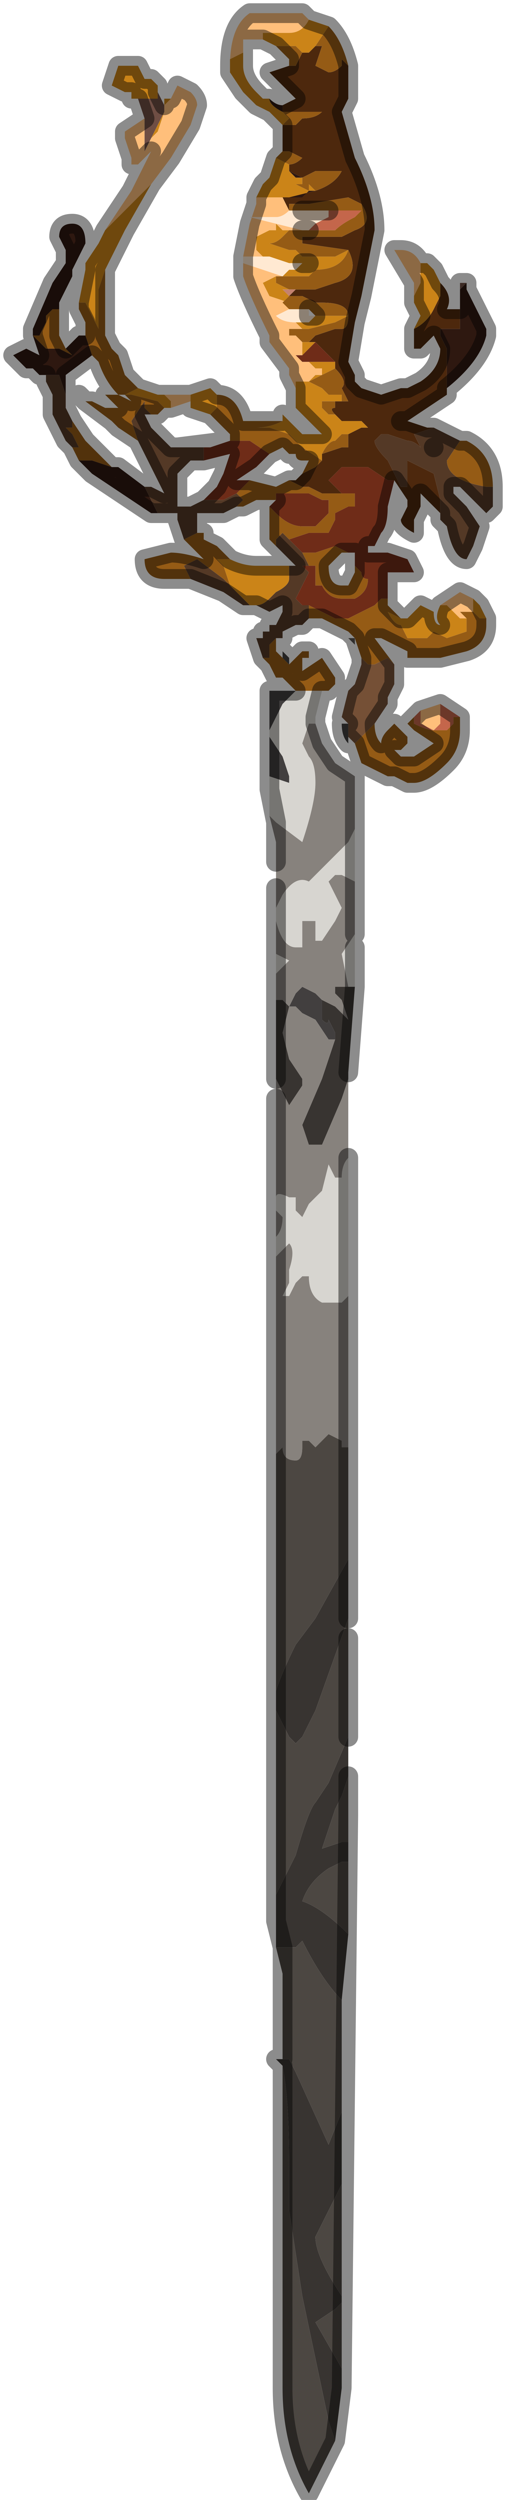 <?xml version="1.0" encoding="UTF-8" standalone="no"?>
<svg xmlns:xlink="http://www.w3.org/1999/xlink" height="19.0px" width="3.85px" xmlns="http://www.w3.org/2000/svg">
  <g transform="matrix(1.0, 0.0, 0.0, 1.0, 2.3, 7.85)">
    <path d="M-0.55 -7.3 L-0.55 -7.35 Q-0.55 -7.65 -0.4 -7.75 L-0.25 -7.75 0.0 -7.75 0.05 -7.7 Q0.0 -7.6 -0.1 -7.6 L-0.2 -7.6 -0.2 -7.6 -0.3 -7.6 -0.3 -7.55 -0.45 -7.55 -0.45 -7.5 -0.45 -7.45 -0.55 -7.4 -0.55 -7.3 M0.85 -5.6 L0.85 -5.7 0.7 -5.95 0.75 -5.95 Q0.85 -5.95 0.9 -5.85 L0.9 -5.7 0.85 -5.6 M1.05 -3.25 L1.2 -3.35 1.3 -3.3 1.3 -3.25 1.3 -3.2 1.2 -3.2 1.25 -3.15 1.2 -3.15 1.1 -3.25 1.05 -3.25 M0.9 -2.45 L0.9 -2.45 1.05 -2.5 1.05 -2.5 1.05 -2.35 1.0 -2.3 0.9 -2.35 0.9 -2.45 M-1.5 -6.1 L-1.3 -6.4 -1.15 -6.7 -1.15 -6.7 -1.25 -6.6 -1.25 -6.6 -1.3 -6.6 -1.3 -6.65 -1.3 -6.65 -1.35 -6.8 -1.35 -6.85 -1.2 -6.95 -1.2 -6.7 -1.2 -6.7 -1.15 -6.8 -1.1 -6.85 -1.05 -7.0 -1.05 -7.05 -1.0 -7.1 -1.0 -7.1 -0.95 -7.2 -0.85 -7.15 Q-0.8 -7.1 -0.8 -7.05 L-0.85 -6.9 -1.0 -6.65 -1.15 -6.45 -1.3 -6.3 -1.5 -6.1 -1.5 -6.1 M-1.05 -4.85 L-1.0 -4.85 -0.85 -4.85 -0.85 -4.75 -0.85 -4.8 -1.0 -4.75 -1.0 -4.8 -1.05 -4.85 M-0.05 -4.9 L-0.1 -5.0 -0.1 -5.05 -0.25 -5.25 -0.25 -5.3 Q-0.4 -5.6 -0.45 -5.75 L-0.45 -5.85 -0.3 -5.8 -0.3 -5.8 -0.15 -5.75 -0.2 -5.75 -0.2 -5.75 -0.3 -5.7 -0.25 -5.6 -0.1 -5.55 -0.1 -5.5 -0.2 -5.45 Q-0.15 -5.4 -0.05 -5.4 L-0.05 -5.4 0.0 -5.35 0.0 -5.35 -0.1 -5.35 -0.1 -5.3 -0.05 -5.3 0.0 -5.25 0.0 -5.15 -0.05 -5.15 0.0 -5.1 0.0 -5.1 0.05 -5.1 0.1 -5.05 0.15 -5.05 0.15 -5.0 0.1 -5.0 0.05 -4.95 0.05 -4.95 0.0 -4.95 0.0 -4.95 -0.05 -4.95 -0.05 -4.9 M-0.45 -5.9 L-0.4 -6.15 -0.35 -6.3 -0.35 -6.35 -0.25 -6.35 -0.2 -6.35 -0.15 -6.35 -0.1 -6.25 Q-0.15 -6.2 -0.2 -6.2 L-0.2 -6.2 -0.3 -6.2 -0.35 -6.2 -0.4 -6.2 -0.2 -6.15 -0.2 -6.15 0.0 -6.1 -0.05 -6.1 -0.1 -6.1 -0.1 -6.1 -0.15 -6.1 -0.2 -6.15 -0.2 -6.1 -0.25 -6.1 -0.35 -6.05 -0.35 -5.95 -0.3 -5.9 -0.45 -5.9 M-0.2 -6.35 L-0.2 -6.35 M0.0 -6.1 L0.0 -6.1 M-0.1 -6.25 L-0.1 -6.25" fill="#ffbf7b" fill-rule="evenodd" stroke="none"/>
    <path d="M0.35 -7.35 L0.35 -7.1 0.3 -7.0 0.4 -6.65 Q0.55 -6.35 0.55 -6.1 L0.45 -5.6 0.4 -5.4 0.35 -5.1 0.4 -5.0 0.4 -4.95 0.45 -4.9 0.45 -4.9 0.6 -4.85 0.75 -4.9 0.8 -4.9 0.9 -4.95 Q1.05 -5.05 1.05 -5.2 L1.0 -5.3 0.9 -5.2 0.85 -5.2 0.85 -5.35 Q0.95 -5.4 1.0 -5.5 L1.05 -5.6 1.05 -5.7 Q1.15 -5.6 1.1 -5.5 L1.1 -5.5 1.2 -5.5 1.2 -5.35 1.1 -5.35 1.05 -5.35 1.05 -5.3 1.1 -5.2 1.1 -5.05 1.1 -4.9 1.1 -4.85 0.8 -4.65 0.75 -4.65 0.8 -4.65 0.95 -4.6 1.0 -4.6 0.85 -4.55 0.85 -4.55 0.9 -4.45 Q0.85 -4.5 0.8 -4.5 L0.65 -4.55 0.65 -4.55 0.6 -4.55 0.6 -4.55 0.55 -4.5 Q0.55 -4.45 0.65 -4.35 L0.75 -4.15 0.8 -4.15 0.8 -4.35 Q0.8 -4.4 0.8 -4.35 L1.0 -4.25 1.0 -4.25 1.0 -4.25 1.05 -4.05 1.05 -3.95 0.9 -4.1 0.9 -4.0 0.85 -3.9 0.85 -3.8 Q0.75 -3.85 0.75 -3.9 L0.8 -4.0 0.8 -4.05 0.7 -4.2 0.65 -4.2 0.5 -4.3 0.4 -4.3 0.35 -4.3 0.3 -4.3 0.25 -4.25 0.2 -4.2 0.2 -4.2 0.3 -4.1 0.3 -4.1 0.2 -4.1 Q0.2 -4.1 0.15 -4.1 L0.05 -4.15 0.0 -4.15 -0.1 -4.2 -0.1 -4.2 -0.05 -4.2 -0.05 -4.2 0.0 -4.25 0.1 -4.3 0.15 -4.35 0.15 -4.4 0.3 -4.45 0.35 -4.45 0.35 -4.55 0.35 -4.55 0.45 -4.6 0.5 -4.6 0.45 -4.65 0.35 -4.65 0.3 -4.65 0.3 -4.65 0.25 -4.7 Q0.2 -4.75 0.25 -4.75 L0.25 -4.8 0.35 -4.8 0.3 -4.9 Q0.35 -4.95 0.25 -5.05 L0.25 -5.1 0.1 -5.25 0.05 -5.25 0.05 -5.25 0.1 -5.3 0.25 -5.35 0.3 -5.35 Q0.35 -5.35 0.35 -5.45 0.35 -5.55 0.15 -5.55 L0.15 -5.55 0.1 -5.55 0.0 -5.6 0.0 -5.6 -0.05 -5.6 -0.1 -5.6 -0.05 -5.65 -0.05 -5.65 -0.1 -5.65 -0.05 -5.65 0.0 -5.65 0.0 -5.65 0.1 -5.65 0.25 -5.7 Q0.45 -5.75 0.35 -5.95 L0.0 -6.0 0.0 -6.05 -0.1 -6.05 0.0 -6.05 0.0 -6.05 0.3 -6.05 0.4 -6.1 0.4 -6.1 Q0.55 -6.15 0.45 -6.3 L0.35 -6.35 0.35 -6.35 0.05 -6.3 0.0 -6.3 0.0 -6.3 -0.1 -6.3 -0.1 -6.25 -0.15 -6.35 -0.2 -6.35 -0.2 -6.35 -0.15 -6.35 -0.15 -6.35 -0.1 -6.35 0.1 -6.4 Q0.25 -6.45 0.3 -6.55 L0.25 -6.55 0.1 -6.55 0.0 -6.5 0.0 -6.5 -0.1 -6.55 -0.1 -6.6 -0.1 -6.6 Q-0.05 -6.6 0.0 -6.65 L0.05 -6.65 0.0 -6.65 -0.1 -6.7 -0.15 -6.7 -0.15 -6.8 -0.15 -6.9 -0.05 -6.9 -0.05 -6.9 0.0 -6.95 Q0.1 -6.95 0.15 -7.0 L0.05 -7.0 0.0 -7.0 -0.05 -7.0 -0.15 -7.0 -0.15 -7.05 -0.05 -7.1 -0.25 -7.3 -0.1 -7.35 -0.05 -7.35 -0.05 -7.35 0.0 -7.45 0.0 -7.45 0.05 -7.45 0.1 -7.5 0.1 -7.5 0.15 -7.5 0.1 -7.35 0.2 -7.3 Q0.25 -7.3 0.3 -7.35 L0.3 -7.4 Q0.35 -7.35 0.35 -7.35" fill="#4d280d" fill-rule="evenodd" stroke="none"/>
    <path d="M0.05 -7.7 L0.2 -7.65 0.1 -7.5 0.1 -7.5 0.05 -7.45 0.0 -7.45 -0.05 -7.5 -0.1 -7.5 -0.1 -7.5 -0.2 -7.5 -0.2 -7.5 -0.3 -7.55 -0.3 -7.55 -0.3 -7.6 -0.2 -7.6 -0.2 -7.6 -0.1 -7.6 Q0.0 -7.6 0.05 -7.7 M0.85 -5.35 L0.9 -5.45 0.85 -5.55 0.85 -5.6 0.9 -5.7 0.9 -5.85 0.95 -5.85 1.0 -5.8 1.0 -5.8 1.05 -5.7 1.05 -5.6 1.0 -5.5 Q0.95 -5.4 0.85 -5.35 M0.75 -3.15 Q0.75 -3.15 0.8 -3.15 L0.8 -3.15 0.85 -3.2 0.9 -3.25 1.0 -3.2 1.0 -3.2 Q1.0 -3.1 1.05 -3.1 L1.05 -3.1 Q1.0 -3.15 1.05 -3.25 L1.1 -3.25 1.2 -3.15 1.25 -3.15 1.25 -3.05 1.1 -3.0 1.0 -3.05 0.95 -3.0 Q0.95 -3.0 0.9 -3.0 L0.8 -3.0 0.75 -3.1 Q0.7 -3.1 0.65 -3.2 L0.75 -3.15 M1.3 -3.3 L1.35 -3.25 1.35 -3.25 1.4 -3.15 1.35 -3.15 1.3 -3.2 1.3 -3.25 1.3 -3.3 M-1.7 -5.55 L-1.65 -5.8 -1.65 -5.85 -1.55 -6.0 -1.5 -6.1 -1.5 -6.1 -1.5 -6.1 -1.3 -6.3 -1.15 -6.45 -1.15 -6.45 -1.35 -6.1 -1.5 -5.8 -1.55 -5.65 -1.55 -5.5 Q-1.55 -5.4 -1.55 -5.35 L-1.6 -5.45 -1.65 -5.55 -1.7 -5.55 M-1.25 -7.1 L-1.25 -7.1 -1.3 -7.1 -1.3 -7.15 -1.35 -7.15 -1.45 -7.2 -1.45 -7.2 -1.4 -7.35 -1.3 -7.35 -1.25 -7.35 -1.2 -7.25 -1.15 -7.25 -1.1 -7.2 -1.1 -7.15 -1.1 -7.1 -1.25 -7.1 M-1.05 -7.1 L-1.0 -7.1 -1.05 -7.05 -1.05 -7.1 M-1.25 -4.9 L-1.1 -4.85 -1.05 -4.85 -1.0 -4.8 -1.0 -4.75 -1.0 -4.75 -1.05 -4.75 -1.05 -4.75 -1.1 -4.8 -1.3 -4.85 -1.35 -4.85 -1.35 -4.85 -1.35 -4.85 -1.25 -4.9 M-0.85 -4.85 L-0.7 -4.9 -0.65 -4.85 -0.65 -4.75 -0.7 -4.7 -0.85 -4.75 -0.85 -4.85 M-0.15 -4.65 L-0.15 -4.7 -0.1 -4.65 -0.05 -4.6 0.0 -4.55 0.15 -4.55 0.0 -4.7 -0.05 -4.75 -0.05 -4.9 -0.05 -4.95 0.0 -4.95 0.0 -4.95 0.05 -4.95 0.05 -4.95 0.1 -5.0 0.15 -5.0 0.15 -5.05 0.1 -5.05 0.05 -5.1 0.05 -5.1 0.1 -5.1 0.1 -5.1 0.25 -5.1 0.25 -5.05 0.15 -5.0 0.15 -5.0 0.05 -4.95 0.15 -4.9 0.15 -4.9 0.2 -4.85 0.3 -4.85 0.3 -4.8 0.25 -4.8 0.25 -4.8 0.2 -4.8 0.2 -4.8 0.15 -4.8 0.15 -4.75 0.2 -4.7 0.25 -4.7 0.3 -4.65 0.3 -4.65 0.35 -4.65 0.45 -4.65 0.5 -4.6 0.45 -4.6 0.35 -4.55 0.35 -4.55 0.35 -4.55 0.3 -4.55 0.3 -4.55 0.25 -4.5 Q0.2 -4.5 0.15 -4.4 L0.15 -4.35 0.0 -4.45 -0.05 -4.5 -0.1 -4.55 -0.25 -4.6 -0.3 -4.6 -0.35 -4.6 Q-0.25 -4.6 -0.15 -4.65 M-0.35 -6.35 L-0.3 -6.45 -0.25 -6.5 -0.2 -6.65 -0.1 -6.6 -0.1 -6.55 -0.05 -6.5 0.0 -6.5 0.0 -6.45 -0.05 -6.45 0.05 -6.4 0.05 -6.45 0.1 -6.4 0.1 -6.4 0.05 -6.4 0.0 -6.35 -0.1 -6.35 -0.15 -6.35 -0.15 -6.35 -0.2 -6.35 -0.2 -6.35 -0.25 -6.35 -0.35 -6.35 M-0.15 -6.9 L-0.25 -7.0 -0.35 -7.05 -0.45 -7.15 -0.55 -7.3 -0.55 -7.4 -0.45 -7.45 -0.45 -7.5 -0.45 -7.35 Q-0.45 -7.25 -0.35 -7.15 L-0.35 -7.15 -0.3 -7.1 -0.25 -7.1 Q-0.25 -7.05 -0.15 -7.0 L-0.15 -7.0 -0.1 -6.95 -0.15 -6.9 M0.05 -5.25 L0.1 -5.25 0.05 -5.2 0.0 -5.15 0.0 -5.15 0.0 -5.25 0.0 -5.25 0.05 -5.25 M-0.1 -6.1 L-0.1 -6.1 -0.15 -6.05 Q-0.2 -6.0 -0.25 -6.0 L-0.3 -6.0 -0.3 -6.0 -0.25 -6.0 -0.1 -5.95 -0.05 -5.95 -0.05 -5.95 -0.05 -5.95 0.0 -5.9 0.25 -5.9 0.35 -5.95 Q0.3 -5.8 0.1 -5.8 L0.05 -5.75 0.0 -5.75 -0.05 -5.75 -0.05 -5.75 -0.2 -5.75 -0.2 -5.7 -0.1 -5.65 -0.1 -5.65 -0.15 -5.65 -0.1 -5.6 -0.15 -5.55 -0.1 -5.5 -0.05 -5.5 0.0 -5.5 -0.1 -5.5 -0.1 -5.5 -0.1 -5.55 -0.25 -5.6 -0.3 -5.7 -0.2 -5.75 -0.2 -5.75 -0.15 -5.75 -0.1 -5.8 -0.05 -5.8 -0.05 -5.8 0.0 -5.85 0.0 -5.85 0.05 -5.85 0.0 -5.85 0.0 -5.85 -0.05 -5.85 -0.05 -5.85 -0.1 -5.85 -0.25 -5.9 -0.25 -5.9 -0.3 -5.9 -0.35 -5.95 -0.35 -6.05 -0.25 -6.1 -0.2 -6.1 -0.2 -6.15 -0.15 -6.1 -0.1 -6.1 M0.1 -5.45 L0.2 -5.45 0.35 -5.45 0.25 -5.4 0.05 -5.35 0.05 -5.35 0.0 -5.35 0.0 -5.35 -0.05 -5.4 0.0 -5.4 0.05 -5.4 0.1 -5.45 0.1 -5.45 M-1.05 -7.0 L-1.1 -6.85 -1.15 -6.8 -1.1 -6.9 -1.05 -7.0 M-0.55 -3.6 L-0.55 -3.6 Q-0.45 -3.55 -0.35 -3.55 L-0.1 -3.55 -0.1 -3.55 -0.1 -3.45 Q-0.1 -3.4 -0.2 -3.35 L-0.25 -3.3 -0.25 -3.3 Q-0.3 -3.25 -0.35 -3.25 L-0.35 -3.25 -0.4 -3.25 -0.55 -3.4 -0.55 -3.4 -0.6 -3.55 -0.65 -3.6 -0.6 -3.6 -0.55 -3.6 M-0.1 -3.55 L-0.1 -3.55" fill="#cb8418" fill-rule="evenodd" stroke="none"/>
    <path d="M0.2 -7.65 Q0.3 -7.55 0.35 -7.35 0.35 -7.35 0.3 -7.4 L0.3 -7.35 Q0.25 -7.3 0.2 -7.3 L0.1 -7.35 0.15 -7.5 0.1 -7.5 0.2 -7.65 M1.2 -4.5 L1.25 -4.5 Q1.45 -4.4 1.45 -4.15 L1.45 -4.15 1.4 -4.15 Q1.1 -4.2 1.1 -4.35 L1.2 -4.5 M0.65 -3.3 L0.65 -3.25 0.7 -3.2 0.75 -3.15 0.65 -3.2 Q0.7 -3.1 0.75 -3.1 L0.8 -3.0 0.9 -3.0 Q0.95 -3.0 0.95 -3.0 L1.0 -3.05 1.1 -3.0 1.25 -3.05 1.25 -3.15 1.2 -3.2 1.3 -3.2 1.35 -3.15 1.4 -3.15 1.4 -3.1 Q1.4 -2.95 1.25 -2.9 L1.05 -2.85 0.95 -2.85 0.8 -2.85 0.8 -2.9 0.6 -3.0 0.55 -3.0 0.55 -3.0 0.7 -2.8 0.65 -2.85 0.55 -2.8 0.5 -2.8 0.45 -2.85 0.4 -3.0 0.4 -3.0 0.35 -3.05 0.15 -3.15 0.15 -3.15 0.05 -3.15 0.05 -3.25 Q0.15 -3.2 0.25 -3.15 L0.35 -3.15 0.45 -3.2 0.55 -3.25 0.6 -3.3 0.65 -3.3 M0.55 -2.35 Q0.55 -2.25 0.6 -2.2 0.6 -2.25 0.65 -2.3 L0.7 -2.35 0.7 -2.35 0.8 -2.25 0.8 -2.2 0.75 -2.15 0.7 -2.15 0.75 -2.1 0.8 -2.1 0.85 -2.1 1.0 -2.2 0.85 -2.3 0.8 -2.35 0.8 -2.35 0.85 -2.4 0.85 -2.35 Q0.95 -2.3 1.0 -2.3 L1.1 -2.3 1.15 -2.35 1.15 -2.4 1.2 -2.4 1.2 -2.3 Q1.2 -2.15 1.1 -2.05 0.95 -1.9 0.85 -1.9 L0.8 -1.9 0.7 -1.95 0.65 -1.95 0.45 -2.05 0.4 -2.2 0.45 -2.25 0.5 -2.3 0.55 -2.35 M-0.2 -3.0 L-0.2 -2.9 -0.15 -2.85 -0.1 -2.8 -0.1 -2.8 0.0 -2.9 0.05 -2.9 0.05 -2.85 0.0 -2.85 0.0 -2.75 0.15 -2.85 0.25 -2.7 0.25 -2.65 0.2 -2.6 0.15 -2.6 0.15 -2.6 0.1 -2.6 0.0 -2.6 0.0 -2.6 -0.05 -2.6 -0.15 -2.7 -0.2 -2.7 -0.25 -2.8 -0.3 -2.85 -0.25 -2.85 -0.25 -2.95 -0.2 -3.0 M-0.85 -3.45 L-1.05 -3.45 Q-1.2 -3.45 -1.2 -3.6 L-1.2 -3.6 -1.0 -3.65 Q-0.9 -3.65 -0.75 -3.6 L-0.75 -3.6 -0.9 -3.75 -0.9 -3.75 -0.8 -3.8 -0.75 -3.8 -0.75 -3.75 -0.65 -3.7 -0.6 -3.65 -0.55 -3.6 -0.6 -3.6 -0.65 -3.6 -0.6 -3.55 -0.55 -3.4 -0.6 -3.45 -0.6 -3.45 -0.8 -3.6 -0.9 -3.55 -0.85 -3.45 M-1.7 -4.35 L-1.75 -4.45 -1.7 -4.45 -1.75 -4.55 -1.8 -4.6 -1.75 -4.6 -1.75 -4.65 -1.65 -4.5 -1.55 -4.4 -1.45 -4.3 -1.6 -4.35 -1.7 -4.35 M-2.05 -5.3 L-2.05 -5.3 -2.0 -5.3 -1.95 -5.4 -1.95 -5.45 -1.9 -5.5 -1.85 -5.5 -1.85 -5.45 -1.85 -5.3 -1.8 -5.2 -1.75 -5.15 -1.85 -5.2 -1.95 -5.2 -2.0 -5.25 -2.05 -5.3 M-1.65 -5.3 L-1.65 -5.4 -1.7 -5.5 -1.7 -5.55 -1.65 -5.55 -1.6 -5.45 -1.55 -5.35 Q-1.55 -5.4 -1.55 -5.5 L-1.55 -5.65 -1.5 -5.8 -1.5 -5.3 -1.45 -5.2 -1.4 -5.15 -1.35 -5.0 -1.25 -4.9 -1.35 -4.85 -1.35 -4.85 -1.4 -4.85 Q-1.5 -4.95 -1.55 -5.1 L-1.6 -5.15 -1.6 -5.15 -1.65 -5.3 M-0.65 -4.85 Q-0.5 -4.85 -0.45 -4.65 L-0.4 -4.65 -0.15 -4.65 -0.15 -4.65 Q-0.25 -4.6 -0.35 -4.6 L-0.3 -4.6 -0.25 -4.6 -0.1 -4.55 -0.05 -4.5 0.0 -4.45 0.15 -4.35 0.1 -4.3 0.0 -4.25 0.0 -4.25 0.05 -4.35 0.0 -4.35 Q-0.05 -4.35 -0.05 -4.4 L-0.1 -4.4 -0.15 -4.45 -0.25 -4.4 -0.4 -4.5 -0.45 -4.5 -0.55 -4.5 -0.55 -4.5 -0.55 -4.55 -0.65 -4.65 -0.7 -4.7 -0.7 -4.7 -0.65 -4.75 -0.65 -4.85 M-0.2 -6.65 L-0.15 -6.7 -0.1 -6.7 0.0 -6.65 0.05 -6.65 0.0 -6.65 Q-0.05 -6.6 -0.1 -6.6 L-0.1 -6.6 -0.2 -6.65 M-0.15 -6.9 L-0.15 -6.9 -0.1 -6.95 -0.15 -7.0 -0.05 -7.0 0.0 -7.0 0.05 -7.0 0.15 -7.0 Q0.1 -6.95 0.0 -6.95 L-0.05 -6.9 -0.05 -6.9 -0.15 -6.9 M-0.2 -7.5 L-0.2 -7.5 -0.1 -7.5 -0.1 -7.5 -0.05 -7.5 0.0 -7.45 0.05 -7.45 0.0 -7.45 0.0 -7.45 -0.05 -7.35 -0.05 -7.35 -0.1 -7.35 -0.1 -7.4 -0.2 -7.5 M0.0 -6.5 L0.0 -6.5 0.1 -6.55 0.25 -6.55 0.3 -6.55 Q0.25 -6.45 0.1 -6.4 L0.1 -6.4 0.05 -6.45 0.05 -6.4 -0.05 -6.45 0.0 -6.45 0.0 -6.5 M-0.15 -6.35 L-0.15 -6.35 -0.2 -6.35 -0.2 -6.35 -0.2 -6.35 -0.15 -6.35 -0.15 -6.35 M-0.1 -6.25 L-0.1 -6.3 0.0 -6.3 0.0 -6.3 0.05 -6.3 0.35 -6.35 0.35 -6.35 0.45 -6.3 Q0.55 -6.15 0.4 -6.1 L0.4 -6.1 0.3 -6.05 0.0 -6.05 0.0 -6.05 -0.1 -6.05 0.0 -6.05 0.0 -6.0 0.35 -5.95 Q0.45 -5.75 0.25 -5.7 L0.1 -5.65 0.0 -5.65 0.0 -5.65 -0.05 -5.65 -0.1 -5.65 -0.2 -5.7 -0.2 -5.75 -0.05 -5.75 -0.05 -5.75 0.0 -5.75 0.05 -5.75 0.1 -5.8 Q0.3 -5.8 0.35 -5.95 L0.25 -5.9 0.0 -5.9 -0.05 -5.95 -0.05 -5.95 -0.05 -5.95 -0.1 -5.95 -0.25 -6.0 -0.3 -6.0 -0.3 -6.0 -0.25 -6.0 Q-0.2 -6.0 -0.15 -6.05 L-0.1 -6.1 -0.1 -6.1 -0.1 -6.1 -0.05 -6.1 0.0 -6.1 0.0 -6.1 0.05 -6.1 0.25 -6.1 Q0.3 -6.15 0.4 -6.2 L0.4 -6.2 0.45 -6.25 0.35 -6.25 0.2 -6.25 0.05 -6.25 0.0 -6.25 0.0 -6.25 -0.1 -6.25 -0.1 -6.25 M-0.1 -5.6 L-0.05 -5.6 0.0 -5.6 0.0 -5.6 0.1 -5.55 0.15 -5.55 0.15 -5.55 Q0.35 -5.55 0.35 -5.45 0.35 -5.35 0.3 -5.35 L0.25 -5.35 0.1 -5.3 0.05 -5.25 0.05 -5.25 0.0 -5.25 0.0 -5.25 -0.05 -5.3 -0.1 -5.3 -0.1 -5.35 0.0 -5.35 0.0 -5.35 0.0 -5.35 0.05 -5.35 0.05 -5.35 0.25 -5.4 0.35 -5.45 0.2 -5.45 0.1 -5.45 0.05 -5.5 0.0 -5.5 0.0 -5.5 -0.05 -5.5 -0.1 -5.5 -0.15 -5.55 -0.1 -5.6 M0.25 -5.05 Q0.35 -4.95 0.3 -4.9 L0.35 -4.8 0.25 -4.8 0.25 -4.75 Q0.2 -4.75 0.25 -4.7 L0.2 -4.7 0.15 -4.75 0.15 -4.8 0.2 -4.8 0.2 -4.8 0.25 -4.8 0.25 -4.8 0.3 -4.8 0.3 -4.85 0.2 -4.85 0.15 -4.9 0.15 -4.9 0.05 -4.95 0.15 -5.0 0.15 -5.0 0.25 -5.05 M0.35 -4.55 L0.35 -4.45 0.3 -4.45 0.15 -4.4 Q0.2 -4.5 0.25 -4.5 L0.3 -4.55 0.3 -4.55 0.35 -4.55 0.35 -4.55 M-0.1 -4.2 L-0.1 -4.2 0.0 -4.15 0.05 -4.15 0.15 -4.1 Q0.2 -4.1 0.2 -4.1 L0.3 -4.1 0.35 -4.1 0.35 -4.1 0.4 -4.1 0.4 -4.0 0.35 -4.0 0.35 -4.0 0.3 -4.0 0.35 -4.0 0.4 -4.0 0.35 -4.0 0.35 -4.0 0.25 -3.95 0.25 -3.9 0.2 -3.8 0.2 -3.8 0.05 -3.8 -0.1 -3.75 -0.1 -3.75 -0.15 -3.8 -0.2 -3.75 -0.2 -3.7 -0.25 -3.75 -0.25 -3.75 -0.25 -4.0 -0.2 -3.95 -0.2 -3.95 Q-0.1 -3.85 0.0 -3.85 L0.0 -3.85 0.1 -3.85 0.15 -3.9 0.2 -3.95 0.2 -3.95 Q0.2 -4.0 0.2 -4.05 L0.15 -4.05 0.05 -4.1 0.0 -4.1 -0.05 -4.1 -0.05 -4.1 -0.2 -4.1 -0.2 -4.05 -0.35 -4.05 -0.45 -4.0 -0.5 -4.0 -0.5 -4.0 -0.45 -4.05 -0.5 -4.1 -0.5 -4.1 -0.4 -4.2 -0.2 -4.15 -0.1 -4.2 M-0.2 -6.35 L-0.2 -6.35 M0.1 -5.45 L0.1 -5.45 M0.0 -3.65 L0.1 -3.65 0.25 -3.7 0.25 -3.7 0.35 -3.65 0.3 -3.65 0.25 -3.6 0.2 -3.55 Q0.2 -3.4 0.3 -3.4 L0.35 -3.4 0.4 -3.5 0.4 -3.55 0.45 -3.5 Q0.45 -3.45 0.5 -3.45 0.5 -3.35 0.4 -3.3 L0.3 -3.3 Q0.2 -3.3 0.15 -3.4 L0.15 -3.4 0.1 -3.4 Q0.1 -3.45 0.1 -3.5 L0.1 -3.55 0.05 -3.55 0.0 -3.65 M-0.25 -7.1 L-0.3 -7.1 -0.35 -7.15 -0.35 -7.15 -0.35 -7.15 -0.3 -7.1 -0.25 -7.1 -0.25 -7.1 M-1.25 -4.5 L-1.4 -4.6 -1.45 -4.65 -1.65 -4.8 -1.6 -4.8 -1.5 -4.75 -1.45 -4.75 Q-1.4 -4.75 -1.4 -4.75 L-1.45 -4.8 -1.5 -4.85 -1.4 -4.85 -1.3 -4.8 -1.35 -4.85 -1.3 -4.85 -1.1 -4.8 -1.05 -4.75 -1.05 -4.75 -1.1 -4.7 -1.15 -4.7 -1.2 -4.75 -1.2 -4.8 -1.3 -4.65 -1.25 -4.5 M-0.7 -4.45 L-0.75 -4.45 -0.8 -4.45 -0.7 -4.45 M-0.1 -3.55 L-0.1 -3.45 -0.1 -3.55" fill="#955b15" fill-rule="evenodd" stroke="none"/>
    <path d="M1.2 -5.5 L1.2 -5.65 1.25 -5.7 1.25 -5.65 1.4 -5.35 1.4 -5.3 Q1.35 -5.1 1.1 -4.9 L1.1 -5.05 1.1 -5.2 1.05 -5.3 1.05 -5.35 1.1 -5.35 1.2 -5.35 1.2 -5.5 M-1.1 -3.95 L-1.15 -3.95 -1.6 -4.25 -1.7 -4.35 -1.6 -4.35 -1.45 -4.3 -1.4 -4.3 -1.2 -4.15 -1.15 -4.05 -1.1 -3.95 M-1.95 -5.0 L-2.0 -5.0 -2.05 -5.05 -2.1 -5.05 -2.2 -5.15 -2.1 -5.2 -2.1 -5.2 -2.0 -5.15 -2.05 -5.3 -2.05 -5.35 -1.9 -5.7 -1.8 -5.85 -1.8 -5.95 -1.85 -6.05 Q-1.85 -6.15 -1.75 -6.15 -1.65 -6.15 -1.65 -6.0 L-1.75 -5.8 -1.75 -5.75 -1.85 -5.55 -1.85 -5.5 -1.9 -5.5 -1.95 -5.45 -1.95 -5.4 -2.0 -5.3 -2.05 -5.3 -2.0 -5.25 -1.95 -5.2 -1.85 -5.2 -1.75 -5.15 -1.8 -5.2 -1.8 -5.2 -1.7 -5.3 -1.65 -5.3 -1.6 -5.15 -1.8 -5.0 -1.8 -4.8 -1.8 -4.75 -1.8 -4.85 -1.85 -5.0 -1.9 -5.0 -1.95 -5.0 -1.95 -5.0 M-0.15 -7.05 L-0.15 -7.0 -0.15 -7.0 Q-0.25 -7.05 -0.25 -7.1 -0.2 -7.05 -0.15 -7.05 L-0.15 -7.05 M0.1 -6.4 L-0.1 -6.35 -0.15 -6.35 -0.1 -6.35 0.0 -6.35 0.05 -6.4 0.1 -6.4 M0.0 -6.5 L-0.05 -6.5 -0.1 -6.55 -0.1 -6.6 -0.1 -6.55 0.0 -6.5 M-0.25 -7.1 L-0.25 -7.1" fill="#2e1810" fill-rule="evenodd" stroke="none"/>
    <path d="M-0.45 -5.85 L-0.45 -5.9 -0.3 -5.9 -0.25 -5.9 -0.25 -5.9 -0.1 -5.85 -0.05 -5.85 -0.05 -5.85 0.0 -5.85 -0.05 -5.8 -0.05 -5.8 -0.1 -5.8 -0.15 -5.75 -0.3 -5.8 -0.3 -5.8 -0.45 -5.85 M0.0 -6.25 L0.0 -6.25 0.05 -6.25 0.15 -6.25 0.2 -6.25 0.2 -6.2 0.1 -6.15 0.05 -6.1 0.0 -6.1 -0.2 -6.15 -0.2 -6.15 -0.4 -6.2 -0.35 -6.2 -0.3 -6.2 -0.2 -6.2 -0.2 -6.2 Q-0.15 -6.2 -0.1 -6.25 L0.0 -6.25 M0.0 -5.5 L0.0 -5.5 0.05 -5.5 0.05 -5.45 0.1 -5.45 0.1 -5.45 0.1 -5.45 0.1 -5.45 0.05 -5.4 0.0 -5.4 -0.05 -5.4 -0.05 -5.4 Q-0.15 -5.4 -0.2 -5.45 L-0.1 -5.5 -0.1 -5.5 0.0 -5.5" fill="#ffe9d2" fill-rule="evenodd" stroke="none"/>
    <path d="M0.85 -2.4 L0.9 -2.45 0.9 -2.35 1.0 -2.3 1.05 -2.35 1.05 -2.5 1.2 -2.4 1.15 -2.4 1.15 -2.35 1.1 -2.3 1.0 -2.3 Q0.95 -2.3 0.85 -2.35 L0.85 -2.4 M0.2 -6.25 L0.35 -6.25 0.45 -6.25 0.4 -6.2 0.4 -6.2 Q0.3 -6.15 0.25 -6.1 L0.05 -6.1 0.1 -6.15 0.2 -6.2 0.2 -6.25" fill="#c4664b" fill-rule="evenodd" stroke="none"/>
    <path d="M0.7 -4.2 L0.65 -4.0 Q0.65 -3.85 0.6 -3.8 L0.55 -3.7 0.5 -3.7 0.5 -3.65 0.55 -3.65 0.65 -3.65 0.8 -3.6 0.8 -3.6 0.85 -3.5 0.65 -3.5 0.65 -3.5 0.65 -3.3 0.6 -3.3 0.55 -3.25 0.45 -3.2 0.35 -3.15 0.25 -3.15 Q0.15 -3.2 0.05 -3.25 L0.05 -3.25 0.0 -3.25 -0.05 -3.3 -0.05 -3.3 0.05 -3.5 0.0 -3.55 0.05 -3.55 0.1 -3.55 0.1 -3.5 Q0.1 -3.45 0.1 -3.4 L0.15 -3.4 0.15 -3.4 Q0.2 -3.3 0.3 -3.3 L0.4 -3.3 Q0.5 -3.35 0.5 -3.45 0.45 -3.45 0.45 -3.5 L0.4 -3.55 0.4 -3.65 0.35 -3.65 0.25 -3.7 0.25 -3.7 0.1 -3.65 0.0 -3.65 -0.1 -3.75 -0.1 -3.75 0.05 -3.8 0.2 -3.8 0.2 -3.8 0.25 -3.9 0.25 -3.95 0.35 -4.0 0.35 -4.0 0.4 -4.0 0.35 -4.0 0.3 -4.0 0.35 -4.0 0.35 -4.0 0.4 -4.0 0.4 -4.1 0.35 -4.1 0.35 -4.1 0.3 -4.1 0.3 -4.1 0.2 -4.2 0.2 -4.2 0.25 -4.25 0.3 -4.3 0.35 -4.3 0.4 -4.3 0.5 -4.3 0.65 -4.2 0.7 -4.2 M0.1 -5.25 L0.25 -5.1 0.1 -5.1 0.1 -5.1 0.05 -5.1 0.05 -5.1 0.0 -5.1 0.0 -5.1 -0.05 -5.15 0.0 -5.15 0.0 -5.15 0.05 -5.2 0.1 -5.25 M-0.2 -4.05 L-0.2 -4.1 -0.05 -4.1 -0.05 -4.1 0.0 -4.1 0.05 -4.1 0.15 -4.05 0.2 -4.05 Q0.2 -4.0 0.2 -3.95 L0.2 -3.95 0.15 -3.9 0.1 -3.85 0.0 -3.85 0.0 -3.85 Q-0.1 -3.85 -0.2 -3.95 L-0.2 -3.95 -0.25 -4.0 -0.2 -4.05 M-0.55 -4.5 L-0.55 -4.5 -0.45 -4.5 -0.4 -4.5 -0.25 -4.4 -0.35 -4.3 -0.5 -4.2 -0.4 -4.2 -0.5 -4.1 -0.5 -4.1 -0.6 -4.05 -0.65 -4.05 -0.7 -4.05 -0.75 -4.05 -0.65 -4.15 -0.65 -4.15 -0.6 -4.25 -0.55 -4.4 -0.55 -4.4 -0.75 -4.35 -0.75 -4.35 -0.75 -4.45 -0.7 -4.45 -0.55 -4.5 -0.6 -4.5 -0.55 -4.5" fill="#6f2c18" fill-rule="evenodd" stroke="none"/>
    <path d="M-0.1 -5.65 L-0.05 -5.65 -0.05 -5.65 -0.1 -5.6 -0.15 -5.65 -0.1 -5.65 -0.1 -5.65 M0.25 -5.1 L0.25 -5.05 0.25 -5.1" fill="#c4826f" fill-rule="evenodd" stroke="none"/>
    <path d="M1.2 -5.65 L1.2 -5.7 1.25 -5.7 1.2 -5.65 M-1.2 -6.95 L-1.25 -7.1 -1.1 -7.1 -1.1 -7.15 -1.05 -7.05 -1.05 -7.1 -1.05 -7.05 -1.05 -7.0 -1.1 -6.9 -1.15 -6.8 -1.2 -6.7 -1.2 -6.7 -1.2 -6.95" fill="#6f4e44" fill-rule="evenodd" stroke="none"/>
    <path d="M1.0 -4.6 L1.2 -4.5 1.1 -4.35 Q1.1 -4.2 1.4 -4.15 L1.45 -4.15 1.45 -4.0 1.4 -3.95 1.2 -4.15 Q1.2 -4.15 1.15 -4.15 L1.15 -4.1 1.25 -4.0 1.35 -3.85 1.3 -3.7 1.25 -3.6 Q1.15 -3.6 1.1 -3.85 L1.05 -3.9 1.05 -3.95 1.05 -4.05 1.0 -4.25 1.0 -4.25 1.0 -4.25 0.8 -4.35 Q0.8 -4.4 0.8 -4.35 L0.8 -4.15 0.75 -4.15 0.65 -4.35 Q0.55 -4.45 0.55 -4.5 L0.6 -4.55 0.6 -4.55 0.65 -4.55 0.65 -4.55 0.8 -4.5 Q0.85 -4.5 0.9 -4.45 L0.85 -4.55 0.85 -4.55 1.0 -4.6 M0.05 -3.15 L0.0 -3.1 -0.05 -3.1 -0.15 -3.05 -0.15 -3.0 -0.2 -3.0 -0.25 -2.95 -0.25 -2.85 -0.3 -2.85 -0.35 -3.0 -0.3 -3.0 -0.3 -3.05 -0.25 -3.05 -0.25 -3.1 -0.2 -3.1 -0.15 -3.2 -0.15 -3.25 -0.25 -3.2 -0.35 -3.25 -0.4 -3.25 -0.45 -3.25 -0.6 -3.35 -0.85 -3.45 -0.9 -3.55 -0.8 -3.6 -0.6 -3.45 -0.6 -3.45 -0.55 -3.4 -0.55 -3.4 -0.4 -3.25 -0.35 -3.25 -0.35 -3.25 Q-0.3 -3.25 -0.25 -3.3 L-0.25 -3.3 -0.2 -3.35 Q-0.1 -3.4 -0.1 -3.45 L-0.1 -3.55 -0.1 -3.55 -0.05 -3.55 -0.1 -3.6 -0.15 -3.65 -0.2 -3.7 -0.2 -3.7 -0.2 -3.75 -0.15 -3.8 -0.1 -3.75 0.0 -3.65 0.05 -3.55 0.0 -3.55 0.05 -3.5 -0.05 -3.3 -0.05 -3.3 0.0 -3.25 0.05 -3.25 0.05 -3.25 0.05 -3.15 M-0.9 -3.75 L-0.95 -3.9 -0.95 -3.95 -1.1 -3.95 -1.15 -4.05 -1.2 -4.15 -1.15 -4.15 -1.05 -4.1 -1.15 -4.3 -1.25 -4.5 -1.3 -4.65 -1.2 -4.8 -1.2 -4.75 -1.15 -4.7 -1.2 -4.7 -1.15 -4.6 -1.1 -4.55 -1.0 -4.45 -0.95 -4.45 -0.8 -4.45 -0.75 -4.45 -0.75 -4.35 -0.85 -4.35 Q-0.9 -4.3 -0.95 -4.25 L-0.95 -4.0 -0.9 -4.0 -0.85 -4.0 -0.75 -4.05 -0.7 -4.05 -0.65 -4.05 -0.6 -4.05 -0.5 -4.1 -0.45 -4.05 -0.5 -4.0 -0.5 -4.0 -0.6 -3.95 -0.65 -3.95 -0.7 -3.95 -0.8 -3.95 -0.8 -3.9 -0.8 -3.8 -0.9 -3.75 M-1.75 -4.45 L-1.8 -4.5 -1.8 -4.5 -1.85 -4.6 -1.9 -4.7 -1.9 -4.85 -1.95 -4.95 -1.95 -5.0 -1.95 -5.0 -1.9 -5.0 -1.85 -5.0 -1.8 -4.85 -1.8 -4.75 -1.75 -4.65 -1.75 -4.65 -1.75 -4.6 -1.8 -4.6 -1.75 -4.55 -1.7 -4.45 -1.75 -4.45 M1.0 -4.45 L1.0 -4.45 1.0 -4.45" fill="#543926" fill-rule="evenodd" stroke="none"/>
    <path d="M0.3 -3.0 L0.3 -3.0 0.35 -3.0 0.4 -3.0 0.4 -2.95 0.35 -3.0 0.3 -3.0" fill="#585452" fill-rule="evenodd" stroke="none"/>
    <path d="M0.7 -2.8 L0.7 -2.65 0.65 -2.55 0.65 -2.5 0.55 -2.35 0.55 -2.35 0.5 -2.3 0.45 -2.25 0.4 -2.2 0.35 -2.25 0.35 -2.35 0.3 -2.4 0.35 -2.6 0.4 -2.65 0.4 -2.65 0.45 -2.8 0.45 -2.85 0.5 -2.8 0.55 -2.8 0.65 -2.85 0.7 -2.8" fill="#755036" fill-rule="evenodd" stroke="none"/>
    <path d="M0.15 -2.6 L0.1 -2.4 0.1 -2.35 0.05 -2.35 0.0 -2.2 0.05 -2.1 Q0.1 -2.05 0.1 -1.9 0.1 -1.75 0.0 -1.45 L-0.2 -1.6 -0.25 -1.65 -0.25 -1.85 -0.25 -1.95 -0.1 -1.9 -0.1 -1.95 -0.15 -2.1 -0.25 -2.25 -0.25 -2.3 -0.15 -2.5 -0.05 -2.6 -0.05 -2.6 0.0 -2.6 0.0 -2.6 0.1 -2.6 0.15 -2.6 M0.4 -1.55 L0.4 -1.15 0.3 -1.2 0.25 -1.2 0.2 -1.15 0.25 -1.05 0.3 -0.95 0.3 -0.95 0.25 -0.85 0.15 -0.7 0.1 -0.7 0.1 -0.85 0.0 -0.85 0.0 -0.65 -0.05 -0.65 Q-0.15 -0.65 -0.2 -0.85 L-0.2 -0.95 -0.15 -1.05 Q-0.05 -1.2 0.05 -1.15 L0.2 -1.3 0.35 -1.45 0.4 -1.55 M0.4 -0.75 L0.4 -0.65 0.4 -0.35 0.35 -0.35 0.3 -0.6 0.4 -0.75 M0.35 0.95 L0.35 2.0 0.3 2.05 0.15 2.05 Q0.05 2.0 0.05 1.85 0.0 1.85 0.0 1.85 L-0.05 1.9 -0.1 2.0 -0.15 2.0 -0.1 1.9 -0.1 1.8 Q-0.05 1.65 -0.1 1.6 L-0.2 1.7 -0.2 1.55 Q-0.15 1.5 -0.15 1.4 L-0.2 1.35 -0.2 1.3 -0.2 1.25 Q-0.2 1.2 -0.1 1.25 L-0.05 1.25 -0.05 1.35 0.0 1.4 0.05 1.3 0.15 1.2 0.2 1.0 0.25 1.1 0.3 1.1 Q0.3 1.0 0.35 0.95 M-0.2 -0.45 L-0.2 -0.6 -0.1 -0.55 -0.2 -0.45 M-0.2 -1.15 L-0.2 -1.3 -0.2 -1.15 M-0.25 -1.85 L-0.2 -1.6 -0.25 -1.85" fill="#d7d5d0" fill-rule="evenodd" stroke="none"/>
    <path d="M0.35 -2.25 L0.35 -2.2 Q0.3 -2.25 0.3 -2.35 L0.35 -2.35 0.35 -2.25 M-0.15 -2.85 L-0.15 -2.9 -0.1 -2.85 -0.1 -2.8 -0.15 -2.85 M-0.25 -1.95 L-0.25 -2.25 -0.15 -2.1 -0.1 -1.95 -0.1 -1.9 -0.25 -1.95 M-0.25 -2.3 L-0.25 -2.6 -0.2 -2.6 -0.1 -2.6 -0.05 -2.6 -0.05 -2.6 0.0 -2.6 -0.05 -2.6 -0.15 -2.5 -0.25 -2.3 M0.15 -0.25 L0.15 -0.1 Q0.2 -0.05 0.2 -0.1 L0.25 0.0 0.25 0.05 0.2 0.05 0.1 -0.1 0.0 -0.15 -0.05 -0.2 -0.1 -0.2 -0.05 -0.3 0.0 -0.35 0.1 -0.3 0.15 -0.25" fill="#423f3f" fill-rule="evenodd" stroke="none"/>
    <path d="M0.1 -2.35 L0.15 -2.2 0.25 -2.05 0.4 -1.95 0.4 -1.55 0.35 -1.45 0.2 -1.3 0.05 -1.15 Q-0.05 -1.2 -0.15 -1.05 L-0.2 -0.95 -0.2 -0.85 Q-0.15 -0.65 -0.05 -0.65 L0.0 -0.65 0.0 -0.85 0.1 -0.85 0.1 -0.7 0.15 -0.7 0.25 -0.85 0.3 -0.95 0.3 -0.95 0.25 -1.05 0.2 -1.15 0.25 -1.2 0.3 -1.2 0.4 -1.15 0.4 -0.75 0.3 -0.6 0.35 -0.35 0.4 -0.35 0.4 -0.35 0.35 -0.35 0.3 -0.35 Q0.3 -0.35 0.25 -0.35 L0.25 -0.3 0.3 -0.25 0.35 -0.1 0.25 -0.2 0.15 -0.25 0.1 -0.3 0.0 -0.35 -0.05 -0.3 -0.1 -0.2 -0.05 -0.2 0.0 -0.15 0.1 -0.1 0.2 0.05 0.25 0.05 0.15 0.35 0.0 0.7 0.05 0.85 0.15 0.85 0.3 0.5 0.35 0.35 0.35 0.3 0.35 0.95 Q0.3 1.0 0.3 1.1 L0.25 1.1 0.2 1.0 0.15 1.2 0.05 1.3 0.0 1.4 -0.05 1.35 -0.05 1.25 -0.1 1.25 Q-0.2 1.2 -0.2 1.25 L-0.2 0.5 -0.2 0.35 -0.1 0.55 0.0 0.4 0.0 0.35 -0.1 0.2 -0.15 0.0 -0.1 -0.2 -0.1 -0.2 -0.15 -0.25 -0.2 -0.25 -0.2 -0.45 -0.1 -0.55 -0.2 -0.6 -0.2 -1.1 -0.2 -1.15 -0.2 -1.3 -0.2 -1.45 -0.25 -1.65 -0.2 -1.6 0.0 -1.45 Q0.1 -1.75 0.1 -1.9 0.1 -2.05 0.05 -2.1 L0.0 -2.2 0.05 -2.35 0.1 -2.35 M0.35 2.0 L0.35 3.15 0.3 3.15 0.3 3.1 0.2 3.05 0.1 3.15 0.05 3.1 0.0 3.1 0.0 3.15 Q0.0 3.25 -0.05 3.25 -0.15 3.25 -0.15 3.15 L-0.2 3.2 -0.2 3.2 -0.2 3.0 -0.2 2.8 -0.2 1.7 -0.1 1.6 Q-0.05 1.65 -0.1 1.8 L-0.1 1.9 -0.15 2.0 -0.1 2.0 -0.05 1.9 0.0 1.85 Q0.0 1.85 0.05 1.85 0.05 2.0 0.15 2.05 L0.3 2.05 0.35 2.0 M-0.2 1.55 L-0.2 1.3 -0.2 1.35 -0.15 1.4 Q-0.15 1.5 -0.2 1.55 M-0.2 -1.45 L-0.2 -1.6 -0.2 -1.45 M-0.2 3.0 L-0.2 3.2 -0.2 3.0" fill="#87827d" fill-rule="evenodd" stroke="none"/>
    <path d="M0.4 -0.35 L0.35 0.3 0.35 0.35 0.3 0.5 0.15 0.85 0.05 0.85 0.0 0.7 0.15 0.35 0.25 0.05 0.25 0.0 0.2 -0.1 Q0.2 -0.05 0.15 -0.1 L0.15 -0.25 0.25 -0.2 0.35 -0.1 0.3 -0.25 0.25 -0.3 0.25 -0.35 Q0.3 -0.35 0.3 -0.35 L0.35 -0.35 0.4 -0.35 M0.35 4.0 L0.35 4.45 0.1 5.15 0.0 5.35 -0.05 5.4 -0.1 5.35 -0.15 5.25 -0.2 5.15 -0.2 5.0 Q-0.15 4.85 -0.05 4.65 L0.1 4.45 0.35 4.0 M0.35 5.35 L0.35 5.65 0.3 5.8 0.25 5.9 0.15 6.2 0.3 6.15 0.35 6.15 0.35 6.3 0.3 6.3 0.2 6.35 Q0.05 6.45 0.0 6.6 0.15 6.65 0.35 6.85 L0.3 7.35 Q0.15 7.2 0.0 6.9 L-0.05 6.95 -0.1 6.95 -0.15 6.95 -0.2 6.95 -0.2 6.75 -0.2 6.55 -0.05 6.25 Q0.05 5.9 0.1 5.85 L0.2 5.7 0.35 5.35 M0.3 10.3 L0.25 10.7 0.2 10.55 0.0 9.6 -0.1 8.95 -0.1 8.6 Q-0.1 8.1 -0.15 7.85 L-0.2 7.8 -0.15 7.8 -0.1 7.8 -0.05 7.9 0.2 8.45 0.3 8.2 0.3 8.7 0.3 8.75 0.25 8.85 0.1 9.15 Q0.1 9.3 0.3 9.6 L0.3 9.65 0.25 9.7 0.1 9.8 0.3 10.15 0.3 10.3 M-0.2 0.35 L-0.2 -0.25 -0.15 -0.25 -0.1 -0.2 -0.1 -0.2 -0.15 0.0 -0.1 0.2 0.0 0.35 0.0 0.4 -0.1 0.55 -0.2 0.35 M-0.2 6.75 L-0.15 6.95 -0.2 6.75" fill="#383431" fill-rule="evenodd" stroke="none"/>
    <path d="M0.35 3.15 L0.35 4.0 0.1 4.45 -0.05 4.65 Q-0.15 4.85 -0.2 5.0 L-0.2 3.45 -0.2 3.2 -0.15 3.15 Q-0.15 3.25 -0.05 3.25 0.0 3.25 0.0 3.15 L0.0 3.1 0.05 3.1 0.1 3.15 0.2 3.05 0.3 3.1 0.3 3.15 0.35 3.15 M0.35 4.45 L0.35 4.6 0.35 5.35 0.2 5.7 0.1 5.85 Q0.05 5.9 -0.05 6.25 L-0.2 6.55 -0.2 5.15 -0.15 5.25 -0.1 5.35 -0.05 5.4 0.0 5.35 0.1 5.15 0.35 4.45 M0.35 5.65 L0.35 5.95 0.35 6.15 0.3 6.15 0.15 6.2 0.25 5.9 0.3 5.8 0.35 5.65 M0.25 10.7 L0.1 11.0 0.05 11.1 Q-0.15 10.75 -0.15 10.3 L-0.15 7.85 Q-0.1 8.1 -0.1 8.6 L-0.1 8.95 0.0 9.6 0.2 10.55 0.25 10.7 M-0.15 7.8 L-0.15 7.15 -0.2 6.95 -0.15 6.95 -0.1 6.95 -0.05 6.95 0.0 6.9 Q0.15 7.2 0.3 7.35 L0.3 8.2 0.2 8.45 -0.05 7.9 -0.1 7.8 -0.15 7.8 M-0.2 3.2 L-0.2 3.2 -0.2 3.45 -0.2 3.2 M-0.15 7.15 L-0.15 6.95 -0.15 7.15 M0.35 6.85 Q0.15 6.65 0.0 6.6 0.05 6.45 0.2 6.35 L0.3 6.3 0.35 6.3 0.35 6.85 M0.3 8.7 L0.3 9.6 Q0.1 9.3 0.1 9.15 L0.25 8.85 0.3 8.75 0.3 8.7 M0.3 9.65 L0.3 10.15 0.1 9.8 0.25 9.7 0.3 9.65" fill="#4c4742" fill-rule="evenodd" stroke="none"/>
    <path d="M-0.4 -7.05 L-0.4 -7.05 -0.4 -7.05 M-1.7 -4.85 L-1.75 -4.9 -1.75 -4.9 -1.7 -4.85 -1.7 -4.85" fill="#9b9ea3" fill-rule="evenodd" stroke="none"/>
    <path d="M-0.25 -3.1 L-0.25 -3.1 -0.2 -3.1 -0.2 -3.1 -0.25 -3.1 M-0.15 -3.2 L-0.15 -3.25 -0.15 -3.2" fill="#787a7e" fill-rule="evenodd" stroke="none"/>
    <path d="M-0.55 -7.3 L-0.55 -7.35 Q-0.55 -7.65 -0.4 -7.75 L-0.25 -7.75 0.0 -7.75 0.05 -7.7 0.2 -7.65 Q0.3 -7.55 0.35 -7.35 L0.35 -7.1 0.3 -7.0 0.4 -6.65 Q0.55 -6.35 0.55 -6.1 L0.45 -5.6 0.4 -5.4 0.35 -5.1 0.4 -5.0 0.4 -4.95 0.45 -4.9 0.45 -4.9 0.6 -4.85 0.75 -4.9 0.8 -4.9 0.9 -4.95 Q1.05 -5.05 1.05 -5.2 L1.0 -5.3 0.9 -5.2 0.85 -5.2 0.85 -5.35 0.9 -5.45 0.85 -5.55 0.85 -5.6 0.85 -5.7 0.7 -5.95 0.75 -5.95 Q0.85 -5.95 0.9 -5.85 L0.95 -5.85 1.0 -5.8 1.0 -5.8 1.05 -5.7 Q1.15 -5.6 1.1 -5.5 L1.1 -5.5 1.2 -5.5 1.2 -5.65 1.2 -5.7 1.25 -5.7 1.25 -5.65 1.4 -5.35 1.4 -5.3 Q1.35 -5.1 1.1 -4.9 L1.1 -4.85 0.8 -4.65 0.75 -4.65 0.8 -4.65 0.95 -4.6 1.0 -4.6 1.2 -4.5 1.25 -4.5 Q1.45 -4.4 1.45 -4.15 L1.45 -4.15 1.45 -4.0 1.4 -3.95 1.2 -4.15 Q1.2 -4.15 1.15 -4.15 L1.15 -4.1 1.25 -4.0 1.35 -3.85 1.3 -3.7 1.25 -3.6 Q1.15 -3.6 1.1 -3.85 L1.05 -3.9 1.05 -3.95 0.9 -4.1 0.9 -4.0 0.85 -3.9 0.85 -3.8 Q0.75 -3.85 0.75 -3.9 L0.8 -4.0 0.8 -4.05 0.7 -4.2 0.65 -4.0 Q0.65 -3.85 0.6 -3.8 L0.55 -3.7 0.5 -3.7 0.5 -3.65 0.55 -3.65 0.65 -3.65 0.8 -3.6 0.8 -3.6 0.85 -3.5 0.65 -3.5 0.65 -3.5 0.65 -3.3 0.65 -3.25 0.7 -3.2 0.75 -3.15 Q0.75 -3.15 0.8 -3.15 L0.8 -3.15 0.85 -3.2 0.9 -3.25 1.0 -3.2 1.0 -3.2 Q1.0 -3.1 1.05 -3.1 L1.05 -3.1 Q1.0 -3.15 1.05 -3.25 L1.2 -3.35 1.3 -3.3 1.35 -3.25 1.35 -3.25 1.4 -3.15 1.4 -3.1 Q1.4 -2.95 1.25 -2.9 L1.05 -2.85 0.95 -2.85 0.8 -2.85 0.8 -2.9 0.6 -3.0 0.55 -3.0 0.55 -3.0 0.7 -2.8 0.7 -2.65 0.65 -2.55 0.65 -2.5 0.55 -2.35 0.55 -2.35 Q0.55 -2.25 0.6 -2.2 0.6 -2.25 0.65 -2.3 L0.7 -2.35 0.7 -2.35 0.8 -2.25 0.8 -2.2 0.75 -2.15 0.7 -2.15 0.75 -2.1 0.8 -2.1 0.85 -2.1 1.0 -2.2 0.85 -2.3 0.8 -2.35 0.8 -2.35 0.85 -2.4 0.9 -2.45 0.9 -2.45 1.05 -2.5 1.05 -2.5 1.2 -2.4 1.2 -2.3 Q1.2 -2.15 1.1 -2.05 0.95 -1.9 0.85 -1.9 L0.8 -1.9 0.7 -1.95 0.65 -1.95 0.45 -2.05 0.4 -2.2 0.35 -2.25 0.35 -2.2 Q0.3 -2.25 0.3 -2.35 L0.35 -2.35 0.3 -2.4 0.35 -2.6 0.4 -2.65 0.4 -2.65 0.45 -2.8 0.45 -2.85 0.4 -3.0 0.4 -3.0 0.35 -3.05 0.15 -3.15 0.15 -3.15 0.05 -3.15 0.0 -3.1 -0.05 -3.1 -0.15 -3.05 -0.15 -3.0 -0.2 -3.0 -0.2 -2.9 -0.15 -2.85 -0.15 -2.9 -0.1 -2.85 -0.1 -2.8 -0.1 -2.8 0.0 -2.9 0.05 -2.9 0.05 -2.85 0.0 -2.85 0.0 -2.75 0.15 -2.85 0.25 -2.7 0.25 -2.65 0.2 -2.6 0.15 -2.6 0.15 -2.6 0.1 -2.4 0.1 -2.35 0.15 -2.2 0.25 -2.05 0.4 -1.95 0.4 -1.55 0.4 -1.15 0.4 -0.75 M0.4 -0.65 L0.4 -0.35 0.4 -0.35 0.35 0.3 M0.35 0.95 L0.35 2.0 0.35 3.15 0.35 4.0 0.35 4.45 M0.35 4.6 L0.35 5.35 M0.35 5.65 L0.35 5.95 0.3 10.3 0.25 10.7 0.1 11.0 0.05 11.1 Q-0.15 10.75 -0.15 10.3 L-0.15 7.85 -0.2 7.8 -0.15 7.8 -0.15 7.15 -0.15 6.95 -0.2 6.75 -0.2 6.55 -0.2 5.15 -0.2 5.0 -0.2 3.45 -0.2 3.2 -0.2 3.0 -0.2 2.8 -0.2 1.7 -0.2 1.55 -0.2 1.3 -0.2 1.25 -0.2 0.5 M-0.2 0.35 L-0.2 -0.25 -0.2 -0.45 -0.2 -0.6 -0.2 -1.1 M-0.2 -1.3 L-0.2 -1.45 -0.2 -1.6 -0.25 -1.85 -0.25 -1.95 -0.25 -2.25 -0.25 -2.3 -0.25 -2.6 -0.2 -2.6 -0.1 -2.6 -0.05 -2.6 -0.05 -2.6 -0.05 -2.6 -0.15 -2.7 -0.2 -2.7 -0.25 -2.8 -0.3 -2.85 -0.35 -3.0 -0.3 -3.0 -0.3 -3.05 -0.25 -3.05 -0.25 -3.1 -0.25 -3.1 -0.2 -3.1 -0.2 -3.1 -0.15 -3.2 -0.15 -3.25 -0.25 -3.2 -0.35 -3.25 -0.4 -3.25 -0.45 -3.25 -0.6 -3.35 -0.85 -3.45 -1.05 -3.45 Q-1.2 -3.45 -1.2 -3.6 L-1.2 -3.6 -1.0 -3.65 Q-0.9 -3.65 -0.75 -3.6 L-0.75 -3.6 -0.9 -3.75 -0.9 -3.75 -0.95 -3.9 -0.95 -3.95 -1.1 -3.95 -1.15 -3.95 -1.6 -4.25 -1.7 -4.35 -1.75 -4.45 -1.8 -4.5 -1.8 -4.5 -1.85 -4.6 -1.9 -4.7 -1.9 -4.85 -1.95 -4.95 -1.95 -5.0 -2.0 -5.0 -2.05 -5.05 -2.1 -5.05 -2.2 -5.15 -2.1 -5.2 -2.1 -5.2 -2.0 -5.15 -2.05 -5.3 -2.05 -5.3 -2.05 -5.35 -1.9 -5.7 -1.8 -5.85 -1.8 -5.95 -1.85 -6.05 Q-1.85 -6.15 -1.75 -6.15 -1.65 -6.15 -1.65 -6.0 L-1.75 -5.8 -1.75 -5.75 -1.85 -5.55 -1.85 -5.5 -1.85 -5.45 -1.85 -5.3 -1.8 -5.2 -1.8 -5.2 -1.7 -5.3 -1.65 -5.3 -1.65 -5.4 -1.7 -5.5 -1.7 -5.55 -1.65 -5.8 -1.65 -5.85 -1.55 -6.0 -1.5 -6.1 -1.5 -6.1 -1.3 -6.4 -1.15 -6.7 -1.15 -6.7 -1.25 -6.6 -1.25 -6.6 -1.3 -6.6 -1.3 -6.65 -1.3 -6.65 -1.35 -6.8 -1.35 -6.85 -1.2 -6.95 -1.25 -7.1 -1.25 -7.1 -1.3 -7.1 -1.3 -7.15 -1.35 -7.15 -1.45 -7.2 -1.45 -7.2 -1.4 -7.35 -1.3 -7.35 -1.25 -7.35 -1.2 -7.25 -1.15 -7.25 -1.1 -7.2 -1.1 -7.15 -1.05 -7.05 -1.05 -7.1 -1.0 -7.1 -1.0 -7.1 -0.95 -7.2 -0.85 -7.15 Q-0.8 -7.1 -0.8 -7.05 L-0.85 -6.9 -1.0 -6.65 -1.15 -6.45 -1.15 -6.45 -1.35 -6.1 -1.5 -5.8 -1.5 -5.3 -1.45 -5.2 -1.4 -5.15 -1.35 -5.0 -1.25 -4.9 -1.1 -4.85 -1.05 -4.85 -1.0 -4.85 -0.85 -4.85 -0.7 -4.9 -0.65 -4.85 Q-0.5 -4.85 -0.45 -4.65 L-0.4 -4.65 -0.15 -4.65 -0.15 -4.65 -0.15 -4.7 -0.1 -4.65 -0.05 -4.6 0.0 -4.55 0.15 -4.55 0.0 -4.7 -0.05 -4.75 -0.05 -4.9 -0.1 -5.0 -0.1 -5.05 -0.25 -5.25 -0.25 -5.3 Q-0.4 -5.6 -0.45 -5.75 L-0.45 -5.85 -0.45 -5.9 -0.4 -6.15 -0.35 -6.3 -0.35 -6.35 -0.3 -6.45 -0.25 -6.5 -0.2 -6.65 -0.15 -6.7 -0.15 -6.8 -0.15 -6.9 -0.15 -6.9 -0.25 -7.0 -0.35 -7.05 -0.45 -7.15 -0.55 -7.3 M-0.45 -7.5 L-0.45 -7.55 -0.3 -7.55 -0.3 -7.55 -0.2 -7.5 -0.1 -7.4 -0.1 -7.35 -0.25 -7.3 -0.05 -7.1 -0.15 -7.05 -0.15 -7.05 Q-0.2 -7.05 -0.25 -7.1 L-0.3 -7.1 -0.35 -7.15 Q-0.45 -7.25 -0.45 -7.35 L-0.45 -7.5 M0.0 -4.25 L-0.05 -4.2 -0.05 -4.2 -0.1 -4.2 -0.2 -4.15 -0.4 -4.2 -0.5 -4.2 -0.35 -4.3 -0.25 -4.4 -0.15 -4.45 -0.1 -4.4 -0.05 -4.4 Q-0.05 -4.35 0.0 -4.35 L0.05 -4.35 0.0 -4.25 0.0 -4.25 M0.2 -6.25 L0.05 -6.25 0.0 -6.25 0.0 -6.25 0.0 -6.25 0.05 -6.25 0.15 -6.25 0.2 -6.25 M0.05 -6.1 L0.0 -6.1 0.0 -6.1 0.0 -6.1 0.05 -6.1 M0.05 -5.5 L0.1 -5.45 0.1 -5.45 0.05 -5.45 0.05 -5.5 M0.0 -5.85 L0.0 -5.85 0.05 -5.85 0.0 -5.85 0.0 -5.85 M1.0 -4.45 L1.0 -4.45 1.0 -4.45 M-0.25 -4.0 L-0.25 -3.75 -0.25 -3.75 -0.2 -3.7 -0.2 -3.7 -0.15 -3.65 -0.1 -3.6 -0.05 -3.55 -0.1 -3.55 -0.1 -3.55 -0.35 -3.55 Q-0.45 -3.55 -0.55 -3.6 L-0.55 -3.6 -0.6 -3.65 -0.65 -3.7 -0.75 -3.75 -0.75 -3.8 -0.8 -3.8 -0.8 -3.9 -0.8 -3.95 -0.7 -3.95 -0.65 -3.95 -0.6 -3.95 -0.5 -4.0 -0.45 -4.0 -0.35 -4.05 -0.2 -4.05 -0.25 -4.0 M0.35 -3.65 L0.4 -3.65 0.4 -3.55 0.4 -3.5 0.35 -3.4 0.3 -3.4 Q0.2 -3.4 0.2 -3.55 L0.25 -3.6 0.3 -3.65 0.35 -3.65 M-0.35 -7.15 L-0.35 -7.15 M-1.35 -4.85 L-1.4 -4.85 Q-1.5 -4.95 -1.55 -5.1 L-1.6 -5.15 -1.6 -5.15 -1.8 -5.0 -1.8 -4.8 -1.8 -4.75 -1.75 -4.65 -1.75 -4.65 -1.65 -4.5 -1.55 -4.4 -1.45 -4.3 -1.4 -4.3 -1.2 -4.15 -1.15 -4.15 -1.05 -4.1 -1.15 -4.3 -1.25 -4.5 -1.4 -4.6 -1.45 -4.65 -1.65 -4.8 -1.7 -4.85 M-0.55 -4.5 L-0.6 -4.5 -0.55 -4.5 -0.55 -4.55 -0.65 -4.65 -0.7 -4.7 -0.7 -4.7 -0.85 -4.75 -0.85 -4.8 -1.0 -4.75 -1.0 -4.75 -1.05 -4.75 -1.1 -4.7 -1.15 -4.7 -1.2 -4.7 -1.15 -4.6 -1.1 -4.55 -1.0 -4.45 -0.95 -4.45 -0.55 -4.5 M-0.75 -4.35 L-0.75 -4.35 -0.55 -4.4 -0.55 -4.4 -0.6 -4.25 -0.65 -4.15 -0.65 -4.15 -0.75 -4.05 -0.85 -4.0 -0.9 -4.0 -0.95 -4.0 -0.95 -4.25 Q-0.9 -4.3 -0.85 -4.35 L-0.75 -4.35 M-1.35 -4.85 L-1.3 -4.8 -1.4 -4.85 -1.5 -4.85 -1.45 -4.8 -1.4 -4.75 Q-1.4 -4.75 -1.45 -4.75 L-1.5 -4.75 -1.6 -4.8 -1.65 -4.8 M-1.35 -4.85 L-1.35 -4.85 Z" fill="none" stroke="#000000" stroke-linecap="round" stroke-linejoin="round" stroke-opacity="0.451" stroke-width="0.15"/>
  </g>
</svg>
